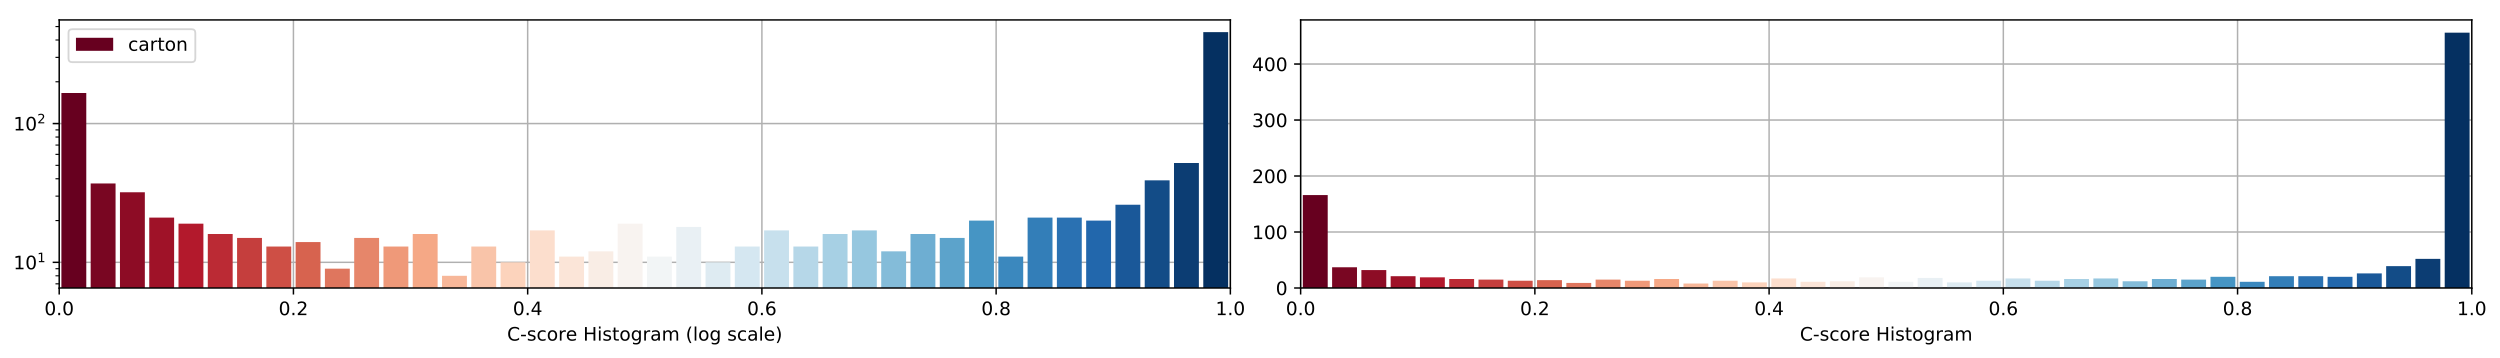 <?xml version="1.0" encoding="utf-8" standalone="no"?>
<!DOCTYPE svg PUBLIC "-//W3C//DTD SVG 1.1//EN"
  "http://www.w3.org/Graphics/SVG/1.1/DTD/svg11.dtd">
<!-- Created with matplotlib (https://matplotlib.org/) -->
<svg height="192.256pt" version="1.1" viewBox="0 0 1342.952 192.256" width="1342.952pt" xmlns="http://www.w3.org/2000/svg" xmlns:xlink="http://www.w3.org/1999/xlink">
 <defs>
  <style type="text/css">
*{stroke-linecap:butt;stroke-linejoin:round;}
  </style>
 </defs>
 <g id="figure_1">
  <g id="patch_1">
   <path d="M 0 192.256 
L 1342.952 192.256 
L 1342.952 0 
L 0 0 
z
" style="fill:#ffffff;"/>
  </g>
  <g id="axes_1">
   <g id="patch_2">
    <path d="M 31.8 154.7 
L 660.926 154.7 
L 660.926 10.7 
L 31.8 10.7 
z
" style="fill:#ffffff;"/>
   </g>
   <g id="matplotlib.axis_1">
    <g id="xtick_1">
     <g id="line2d_1">
      <path clip-path="url(#p0a0f1113c4)" d="M 31.8 154.7 
L 31.8 10.7 
" style="fill:none;stroke:#b0b0b0;stroke-linecap:square;stroke-width:0.8;"/>
     </g>
     <g id="line2d_2">
      <defs>
       <path d="M 0 0 
L 0 3.5 
" id="me723a8565c" style="stroke:#000000;stroke-width:0.8;"/>
      </defs>
      <g>
       <use style="stroke:#000000;stroke-width:0.8;" x="31.8" xlink:href="#me723a8565c" y="154.7"/>
      </g>
     </g>
     <g id="text_1">
      <!-- 0.0 -->
      <defs>
       <path d="M 31.781 66.406 
Q 24.172 66.406 20.328 58.906 
Q 16.5 51.422 16.5 36.375 
Q 16.5 21.391 20.328 13.891 
Q 24.172 6.391 31.781 6.391 
Q 39.453 6.391 43.281 13.891 
Q 47.125 21.391 47.125 36.375 
Q 47.125 51.422 43.281 58.906 
Q 39.453 66.406 31.781 66.406 
z
M 31.781 74.219 
Q 44.047 74.219 50.516 64.516 
Q 56.984 54.828 56.984 36.375 
Q 56.984 17.969 50.516 8.266 
Q 44.047 -1.422 31.781 -1.422 
Q 19.531 -1.422 13.062 8.266 
Q 6.594 17.969 6.594 36.375 
Q 6.594 54.828 13.062 64.516 
Q 19.531 74.219 31.781 74.219 
z
" id="DejaVuSans-48"/>
       <path d="M 10.688 12.406 
L 21 12.406 
L 21 0 
L 10.688 0 
z
" id="DejaVuSans-46"/>
      </defs>
      <g transform="translate(23.848 169.298)scale(0.1 -0.1)">
       <use xlink:href="#DejaVuSans-48"/>
       <use x="63.623" xlink:href="#DejaVuSans-46"/>
       <use x="95.41" xlink:href="#DejaVuSans-48"/>
      </g>
     </g>
    </g>
    <g id="xtick_2">
     <g id="line2d_3">
      <path clip-path="url(#p0a0f1113c4)" d="M 157.625 154.7 
L 157.625 10.7 
" style="fill:none;stroke:#b0b0b0;stroke-linecap:square;stroke-width:0.8;"/>
     </g>
     <g id="line2d_4">
      <g>
       <use style="stroke:#000000;stroke-width:0.8;" x="157.625" xlink:href="#me723a8565c" y="154.7"/>
      </g>
     </g>
     <g id="text_2">
      <!-- 0.2 -->
      <defs>
       <path d="M 19.188 8.297 
L 53.609 8.297 
L 53.609 0 
L 7.328 0 
L 7.328 8.297 
Q 12.938 14.109 22.625 23.891 
Q 32.328 33.688 34.812 36.531 
Q 39.547 41.844 41.422 45.531 
Q 43.312 49.219 43.312 52.781 
Q 43.312 58.594 39.234 62.25 
Q 35.156 65.922 28.609 65.922 
Q 23.969 65.922 18.812 64.312 
Q 13.672 62.703 7.812 59.422 
L 7.812 69.391 
Q 13.766 71.781 18.938 73 
Q 24.125 74.219 28.422 74.219 
Q 39.75 74.219 46.484 68.547 
Q 53.219 62.891 53.219 53.422 
Q 53.219 48.922 51.531 44.891 
Q 49.859 40.875 45.406 35.406 
Q 44.188 33.984 37.641 27.219 
Q 31.109 20.453 19.188 8.297 
z
" id="DejaVuSans-50"/>
      </defs>
      <g transform="translate(149.674 169.298)scale(0.1 -0.1)">
       <use xlink:href="#DejaVuSans-48"/>
       <use x="63.623" xlink:href="#DejaVuSans-46"/>
       <use x="95.41" xlink:href="#DejaVuSans-50"/>
      </g>
     </g>
    </g>
    <g id="xtick_3">
     <g id="line2d_5">
      <path clip-path="url(#p0a0f1113c4)" d="M 283.45 154.7 
L 283.45 10.7 
" style="fill:none;stroke:#b0b0b0;stroke-linecap:square;stroke-width:0.8;"/>
     </g>
     <g id="line2d_6">
      <g>
       <use style="stroke:#000000;stroke-width:0.8;" x="283.45" xlink:href="#me723a8565c" y="154.7"/>
      </g>
     </g>
     <g id="text_3">
      <!-- 0.4 -->
      <defs>
       <path d="M 37.797 64.312 
L 12.891 25.391 
L 37.797 25.391 
z
M 35.203 72.906 
L 47.609 72.906 
L 47.609 25.391 
L 58.016 25.391 
L 58.016 17.188 
L 47.609 17.188 
L 47.609 0 
L 37.797 0 
L 37.797 17.188 
L 4.891 17.188 
L 4.891 26.703 
z
" id="DejaVuSans-52"/>
      </defs>
      <g transform="translate(275.499 169.298)scale(0.1 -0.1)">
       <use xlink:href="#DejaVuSans-48"/>
       <use x="63.623" xlink:href="#DejaVuSans-46"/>
       <use x="95.41" xlink:href="#DejaVuSans-52"/>
      </g>
     </g>
    </g>
    <g id="xtick_4">
     <g id="line2d_7">
      <path clip-path="url(#p0a0f1113c4)" d="M 409.276 154.7 
L 409.276 10.7 
" style="fill:none;stroke:#b0b0b0;stroke-linecap:square;stroke-width:0.8;"/>
     </g>
     <g id="line2d_8">
      <g>
       <use style="stroke:#000000;stroke-width:0.8;" x="409.276" xlink:href="#me723a8565c" y="154.7"/>
      </g>
     </g>
     <g id="text_4">
      <!-- 0.6 -->
      <defs>
       <path d="M 33.016 40.375 
Q 26.375 40.375 22.484 35.828 
Q 18.609 31.297 18.609 23.391 
Q 18.609 15.531 22.484 10.953 
Q 26.375 6.391 33.016 6.391 
Q 39.656 6.391 43.531 10.953 
Q 47.406 15.531 47.406 23.391 
Q 47.406 31.297 43.531 35.828 
Q 39.656 40.375 33.016 40.375 
z
M 52.594 71.297 
L 52.594 62.312 
Q 48.875 64.062 45.094 64.984 
Q 41.312 65.922 37.594 65.922 
Q 27.828 65.922 22.672 59.328 
Q 17.531 52.734 16.797 39.406 
Q 19.672 43.656 24.016 45.922 
Q 28.375 48.188 33.594 48.188 
Q 44.578 48.188 50.953 41.516 
Q 57.328 34.859 57.328 23.391 
Q 57.328 12.156 50.688 5.359 
Q 44.047 -1.422 33.016 -1.422 
Q 20.359 -1.422 13.672 8.266 
Q 6.984 17.969 6.984 36.375 
Q 6.984 53.656 15.188 63.938 
Q 23.391 74.219 37.203 74.219 
Q 40.922 74.219 44.703 73.484 
Q 48.484 72.75 52.594 71.297 
z
" id="DejaVuSans-54"/>
      </defs>
      <g transform="translate(401.324 169.298)scale(0.1 -0.1)">
       <use xlink:href="#DejaVuSans-48"/>
       <use x="63.623" xlink:href="#DejaVuSans-46"/>
       <use x="95.41" xlink:href="#DejaVuSans-54"/>
      </g>
     </g>
    </g>
    <g id="xtick_5">
     <g id="line2d_9">
      <path clip-path="url(#p0a0f1113c4)" d="M 535.101 154.7 
L 535.101 10.7 
" style="fill:none;stroke:#b0b0b0;stroke-linecap:square;stroke-width:0.8;"/>
     </g>
     <g id="line2d_10">
      <g>
       <use style="stroke:#000000;stroke-width:0.8;" x="535.101" xlink:href="#me723a8565c" y="154.7"/>
      </g>
     </g>
     <g id="text_5">
      <!-- 0.8 -->
      <defs>
       <path d="M 31.781 34.625 
Q 24.75 34.625 20.719 30.859 
Q 16.703 27.094 16.703 20.516 
Q 16.703 13.922 20.719 10.156 
Q 24.75 6.391 31.781 6.391 
Q 38.812 6.391 42.859 10.172 
Q 46.922 13.969 46.922 20.516 
Q 46.922 27.094 42.891 30.859 
Q 38.875 34.625 31.781 34.625 
z
M 21.922 38.812 
Q 15.578 40.375 12.031 44.719 
Q 8.5 49.078 8.5 55.328 
Q 8.5 64.062 14.719 69.141 
Q 20.953 74.219 31.781 74.219 
Q 42.672 74.219 48.875 69.141 
Q 55.078 64.062 55.078 55.328 
Q 55.078 49.078 51.531 44.719 
Q 48 40.375 41.703 38.812 
Q 48.828 37.156 52.797 32.312 
Q 56.781 27.484 56.781 20.516 
Q 56.781 9.906 50.312 4.234 
Q 43.844 -1.422 31.781 -1.422 
Q 19.734 -1.422 13.25 4.234 
Q 6.781 9.906 6.781 20.516 
Q 6.781 27.484 10.781 32.312 
Q 14.797 37.156 21.922 38.812 
z
M 18.312 54.391 
Q 18.312 48.734 21.844 45.562 
Q 25.391 42.391 31.781 42.391 
Q 38.141 42.391 41.719 45.562 
Q 45.312 48.734 45.312 54.391 
Q 45.312 60.062 41.719 63.234 
Q 38.141 66.406 31.781 66.406 
Q 25.391 66.406 21.844 63.234 
Q 18.312 60.062 18.312 54.391 
z
" id="DejaVuSans-56"/>
      </defs>
      <g transform="translate(527.149 169.298)scale(0.1 -0.1)">
       <use xlink:href="#DejaVuSans-48"/>
       <use x="63.623" xlink:href="#DejaVuSans-46"/>
       <use x="95.41" xlink:href="#DejaVuSans-56"/>
      </g>
     </g>
    </g>
    <g id="xtick_6">
     <g id="line2d_11">
      <path clip-path="url(#p0a0f1113c4)" d="M 660.926 154.7 
L 660.926 10.7 
" style="fill:none;stroke:#b0b0b0;stroke-linecap:square;stroke-width:0.8;"/>
     </g>
     <g id="line2d_12">
      <g>
       <use style="stroke:#000000;stroke-width:0.8;" x="660.926" xlink:href="#me723a8565c" y="154.7"/>
      </g>
     </g>
     <g id="text_6">
      <!-- 1.0 -->
      <defs>
       <path d="M 12.406 8.297 
L 28.516 8.297 
L 28.516 63.922 
L 10.984 60.406 
L 10.984 69.391 
L 28.422 72.906 
L 38.281 72.906 
L 38.281 8.297 
L 54.391 8.297 
L 54.391 0 
L 12.406 0 
z
" id="DejaVuSans-49"/>
      </defs>
      <g transform="translate(652.975 169.298)scale(0.1 -0.1)">
       <use xlink:href="#DejaVuSans-49"/>
       <use x="63.623" xlink:href="#DejaVuSans-46"/>
       <use x="95.41" xlink:href="#DejaVuSans-48"/>
      </g>
     </g>
    </g>
    <g id="text_7">
     <!-- C-score Histogram (log scale) -->
     <defs>
      <path d="M 64.406 67.281 
L 64.406 56.891 
Q 59.422 61.531 53.781 63.812 
Q 48.141 66.109 41.797 66.109 
Q 29.297 66.109 22.656 58.469 
Q 16.016 50.828 16.016 36.375 
Q 16.016 21.969 22.656 14.328 
Q 29.297 6.688 41.797 6.688 
Q 48.141 6.688 53.781 8.984 
Q 59.422 11.281 64.406 15.922 
L 64.406 5.609 
Q 59.234 2.094 53.438 0.328 
Q 47.656 -1.422 41.219 -1.422 
Q 24.656 -1.422 15.125 8.703 
Q 5.609 18.844 5.609 36.375 
Q 5.609 53.953 15.125 64.078 
Q 24.656 74.219 41.219 74.219 
Q 47.75 74.219 53.531 72.484 
Q 59.328 70.75 64.406 67.281 
z
" id="DejaVuSans-67"/>
      <path d="M 4.891 31.391 
L 31.203 31.391 
L 31.203 23.391 
L 4.891 23.391 
z
" id="DejaVuSans-45"/>
      <path d="M 44.281 53.078 
L 44.281 44.578 
Q 40.484 46.531 36.375 47.5 
Q 32.281 48.484 27.875 48.484 
Q 21.188 48.484 17.844 46.438 
Q 14.5 44.391 14.5 40.281 
Q 14.5 37.156 16.891 35.375 
Q 19.281 33.594 26.516 31.984 
L 29.594 31.297 
Q 39.156 29.25 43.188 25.516 
Q 47.219 21.781 47.219 15.094 
Q 47.219 7.469 41.188 3.016 
Q 35.156 -1.422 24.609 -1.422 
Q 20.219 -1.422 15.453 -0.562 
Q 10.688 0.297 5.422 2 
L 5.422 11.281 
Q 10.406 8.688 15.234 7.391 
Q 20.062 6.109 24.812 6.109 
Q 31.156 6.109 34.562 8.281 
Q 37.984 10.453 37.984 14.406 
Q 37.984 18.062 35.516 20.016 
Q 33.062 21.969 24.703 23.781 
L 21.578 24.516 
Q 13.234 26.266 9.516 29.906 
Q 5.812 33.547 5.812 39.891 
Q 5.812 47.609 11.281 51.797 
Q 16.75 56 26.812 56 
Q 31.781 56 36.172 55.266 
Q 40.578 54.547 44.281 53.078 
z
" id="DejaVuSans-115"/>
      <path d="M 48.781 52.594 
L 48.781 44.188 
Q 44.969 46.297 41.141 47.344 
Q 37.312 48.391 33.406 48.391 
Q 24.656 48.391 19.812 42.844 
Q 14.984 37.312 14.984 27.297 
Q 14.984 17.281 19.812 11.734 
Q 24.656 6.203 33.406 6.203 
Q 37.312 6.203 41.141 7.25 
Q 44.969 8.297 48.781 10.406 
L 48.781 2.094 
Q 45.016 0.344 40.984 -0.531 
Q 36.969 -1.422 32.422 -1.422 
Q 20.062 -1.422 12.781 6.344 
Q 5.516 14.109 5.516 27.297 
Q 5.516 40.672 12.859 48.328 
Q 20.219 56 33.016 56 
Q 37.156 56 41.109 55.141 
Q 45.062 54.297 48.781 52.594 
z
" id="DejaVuSans-99"/>
      <path d="M 30.609 48.391 
Q 23.391 48.391 19.188 42.75 
Q 14.984 37.109 14.984 27.297 
Q 14.984 17.484 19.156 11.844 
Q 23.344 6.203 30.609 6.203 
Q 37.797 6.203 41.984 11.859 
Q 46.188 17.531 46.188 27.297 
Q 46.188 37.016 41.984 42.703 
Q 37.797 48.391 30.609 48.391 
z
M 30.609 56 
Q 42.328 56 49.016 48.375 
Q 55.719 40.766 55.719 27.297 
Q 55.719 13.875 49.016 6.219 
Q 42.328 -1.422 30.609 -1.422 
Q 18.844 -1.422 12.172 6.219 
Q 5.516 13.875 5.516 27.297 
Q 5.516 40.766 12.172 48.375 
Q 18.844 56 30.609 56 
z
" id="DejaVuSans-111"/>
      <path d="M 41.109 46.297 
Q 39.594 47.172 37.812 47.578 
Q 36.031 48 33.891 48 
Q 26.266 48 22.188 43.047 
Q 18.109 38.094 18.109 28.812 
L 18.109 0 
L 9.078 0 
L 9.078 54.688 
L 18.109 54.688 
L 18.109 46.188 
Q 20.953 51.172 25.484 53.578 
Q 30.031 56 36.531 56 
Q 37.453 56 38.578 55.875 
Q 39.703 55.766 41.062 55.516 
z
" id="DejaVuSans-114"/>
      <path d="M 56.203 29.594 
L 56.203 25.203 
L 14.891 25.203 
Q 15.484 15.922 20.484 11.062 
Q 25.484 6.203 34.422 6.203 
Q 39.594 6.203 44.453 7.469 
Q 49.312 8.734 54.109 11.281 
L 54.109 2.781 
Q 49.266 0.734 44.188 -0.344 
Q 39.109 -1.422 33.891 -1.422 
Q 20.797 -1.422 13.156 6.188 
Q 5.516 13.812 5.516 26.812 
Q 5.516 40.234 12.766 48.109 
Q 20.016 56 32.328 56 
Q 43.359 56 49.781 48.891 
Q 56.203 41.797 56.203 29.594 
z
M 47.219 32.234 
Q 47.125 39.594 43.094 43.984 
Q 39.062 48.391 32.422 48.391 
Q 24.906 48.391 20.391 44.141 
Q 15.875 39.891 15.188 32.172 
z
" id="DejaVuSans-101"/>
      <path id="DejaVuSans-32"/>
      <path d="M 9.812 72.906 
L 19.672 72.906 
L 19.672 43.016 
L 55.516 43.016 
L 55.516 72.906 
L 65.375 72.906 
L 65.375 0 
L 55.516 0 
L 55.516 34.719 
L 19.672 34.719 
L 19.672 0 
L 9.812 0 
z
" id="DejaVuSans-72"/>
      <path d="M 9.422 54.688 
L 18.406 54.688 
L 18.406 0 
L 9.422 0 
z
M 9.422 75.984 
L 18.406 75.984 
L 18.406 64.594 
L 9.422 64.594 
z
" id="DejaVuSans-105"/>
      <path d="M 18.312 70.219 
L 18.312 54.688 
L 36.812 54.688 
L 36.812 47.703 
L 18.312 47.703 
L 18.312 18.016 
Q 18.312 11.328 20.141 9.422 
Q 21.969 7.516 27.594 7.516 
L 36.812 7.516 
L 36.812 0 
L 27.594 0 
Q 17.188 0 13.234 3.875 
Q 9.281 7.766 9.281 18.016 
L 9.281 47.703 
L 2.688 47.703 
L 2.688 54.688 
L 9.281 54.688 
L 9.281 70.219 
z
" id="DejaVuSans-116"/>
      <path d="M 45.406 27.984 
Q 45.406 37.75 41.375 43.109 
Q 37.359 48.484 30.078 48.484 
Q 22.859 48.484 18.828 43.109 
Q 14.797 37.75 14.797 27.984 
Q 14.797 18.266 18.828 12.891 
Q 22.859 7.516 30.078 7.516 
Q 37.359 7.516 41.375 12.891 
Q 45.406 18.266 45.406 27.984 
z
M 54.391 6.781 
Q 54.391 -7.172 48.188 -13.984 
Q 42 -20.797 29.203 -20.797 
Q 24.469 -20.797 20.266 -20.094 
Q 16.062 -19.391 12.109 -17.922 
L 12.109 -9.188 
Q 16.062 -11.328 19.922 -12.344 
Q 23.781 -13.375 27.781 -13.375 
Q 36.625 -13.375 41.016 -8.766 
Q 45.406 -4.156 45.406 5.172 
L 45.406 9.625 
Q 42.625 4.781 38.281 2.391 
Q 33.938 0 27.875 0 
Q 17.828 0 11.672 7.656 
Q 5.516 15.328 5.516 27.984 
Q 5.516 40.672 11.672 48.328 
Q 17.828 56 27.875 56 
Q 33.938 56 38.281 53.609 
Q 42.625 51.219 45.406 46.391 
L 45.406 54.688 
L 54.391 54.688 
z
" id="DejaVuSans-103"/>
      <path d="M 34.281 27.484 
Q 23.391 27.484 19.188 25 
Q 14.984 22.516 14.984 16.5 
Q 14.984 11.719 18.141 8.906 
Q 21.297 6.109 26.703 6.109 
Q 34.188 6.109 38.703 11.406 
Q 43.219 16.703 43.219 25.484 
L 43.219 27.484 
z
M 52.203 31.203 
L 52.203 0 
L 43.219 0 
L 43.219 8.297 
Q 40.141 3.328 35.547 0.953 
Q 30.953 -1.422 24.312 -1.422 
Q 15.922 -1.422 10.953 3.297 
Q 6 8.016 6 15.922 
Q 6 25.141 12.172 29.828 
Q 18.359 34.516 30.609 34.516 
L 43.219 34.516 
L 43.219 35.406 
Q 43.219 41.609 39.141 45 
Q 35.062 48.391 27.688 48.391 
Q 23 48.391 18.547 47.266 
Q 14.109 46.141 10.016 43.891 
L 10.016 52.203 
Q 14.938 54.109 19.578 55.047 
Q 24.219 56 28.609 56 
Q 40.484 56 46.344 49.844 
Q 52.203 43.703 52.203 31.203 
z
" id="DejaVuSans-97"/>
      <path d="M 52 44.188 
Q 55.375 50.25 60.062 53.125 
Q 64.75 56 71.094 56 
Q 79.641 56 84.281 50.016 
Q 88.922 44.047 88.922 33.016 
L 88.922 0 
L 79.891 0 
L 79.891 32.719 
Q 79.891 40.578 77.094 44.375 
Q 74.312 48.188 68.609 48.188 
Q 61.625 48.188 57.562 43.547 
Q 53.516 38.922 53.516 30.906 
L 53.516 0 
L 44.484 0 
L 44.484 32.719 
Q 44.484 40.625 41.703 44.406 
Q 38.922 48.188 33.109 48.188 
Q 26.219 48.188 22.156 43.531 
Q 18.109 38.875 18.109 30.906 
L 18.109 0 
L 9.078 0 
L 9.078 54.688 
L 18.109 54.688 
L 18.109 46.188 
Q 21.188 51.219 25.484 53.609 
Q 29.781 56 35.688 56 
Q 41.656 56 45.828 52.969 
Q 50 49.953 52 44.188 
z
" id="DejaVuSans-109"/>
      <path d="M 31 75.875 
Q 24.469 64.656 21.281 53.656 
Q 18.109 42.672 18.109 31.391 
Q 18.109 20.125 21.312 9.062 
Q 24.516 -2 31 -13.188 
L 23.188 -13.188 
Q 15.875 -1.703 12.234 9.375 
Q 8.594 20.453 8.594 31.391 
Q 8.594 42.281 12.203 53.312 
Q 15.828 64.359 23.188 75.875 
z
" id="DejaVuSans-40"/>
      <path d="M 9.422 75.984 
L 18.406 75.984 
L 18.406 0 
L 9.422 0 
z
" id="DejaVuSans-108"/>
      <path d="M 8.016 75.875 
L 15.828 75.875 
Q 23.141 64.359 26.781 53.312 
Q 30.422 42.281 30.422 31.391 
Q 30.422 20.453 26.781 9.375 
Q 23.141 -1.703 15.828 -13.188 
L 8.016 -13.188 
Q 14.5 -2 17.703 9.062 
Q 20.906 20.125 20.906 31.391 
Q 20.906 42.672 17.703 53.656 
Q 14.5 64.656 8.016 75.875 
z
" id="DejaVuSans-41"/>
     </defs>
     <g transform="translate(272.412 182.977)scale(0.1 -0.1)">
      <use xlink:href="#DejaVuSans-67"/>
      <use x="69.824" xlink:href="#DejaVuSans-45"/>
      <use x="105.908" xlink:href="#DejaVuSans-115"/>
      <use x="158.008" xlink:href="#DejaVuSans-99"/>
      <use x="212.988" xlink:href="#DejaVuSans-111"/>
      <use x="274.17" xlink:href="#DejaVuSans-114"/>
      <use x="315.252" xlink:href="#DejaVuSans-101"/>
      <use x="376.775" xlink:href="#DejaVuSans-32"/>
      <use x="408.562" xlink:href="#DejaVuSans-72"/>
      <use x="483.758" xlink:href="#DejaVuSans-105"/>
      <use x="511.541" xlink:href="#DejaVuSans-115"/>
      <use x="563.641" xlink:href="#DejaVuSans-116"/>
      <use x="602.85" xlink:href="#DejaVuSans-111"/>
      <use x="664.031" xlink:href="#DejaVuSans-103"/>
      <use x="727.508" xlink:href="#DejaVuSans-114"/>
      <use x="768.621" xlink:href="#DejaVuSans-97"/>
      <use x="829.9" xlink:href="#DejaVuSans-109"/>
      <use x="927.312" xlink:href="#DejaVuSans-32"/>
      <use x="959.1" xlink:href="#DejaVuSans-40"/>
      <use x="998.113" xlink:href="#DejaVuSans-108"/>
      <use x="1025.896" xlink:href="#DejaVuSans-111"/>
      <use x="1087.078" xlink:href="#DejaVuSans-103"/>
      <use x="1150.555" xlink:href="#DejaVuSans-32"/>
      <use x="1182.342" xlink:href="#DejaVuSans-115"/>
      <use x="1234.441" xlink:href="#DejaVuSans-99"/>
      <use x="1289.422" xlink:href="#DejaVuSans-97"/>
      <use x="1350.701" xlink:href="#DejaVuSans-108"/>
      <use x="1378.484" xlink:href="#DejaVuSans-101"/>
      <use x="1440.008" xlink:href="#DejaVuSans-41"/>
     </g>
    </g>
   </g>
   <g id="matplotlib.axis_2">
    <g id="ytick_1">
     <g id="line2d_13">
      <path clip-path="url(#p0a0f1113c4)" d="M 31.8 140.929 
L 660.926 140.929 
" style="fill:none;stroke:#b0b0b0;stroke-linecap:square;stroke-width:0.8;"/>
     </g>
     <g id="line2d_14">
      <defs>
       <path d="M 0 0 
L -3.5 0 
" id="mf4215cfceb" style="stroke:#000000;stroke-width:0.8;"/>
      </defs>
      <g>
       <use style="stroke:#000000;stroke-width:0.8;" x="31.8" xlink:href="#mf4215cfceb" y="140.929"/>
      </g>
     </g>
     <g id="text_8">
      <!-- $\mathdefault{10^{1}}$ -->
      <g transform="translate(7.2 144.729)scale(0.1 -0.1)">
       <use transform="translate(0 0.684)" xlink:href="#DejaVuSans-49"/>
       <use transform="translate(63.623 0.684)" xlink:href="#DejaVuSans-48"/>
       <use transform="translate(128.203 38.966)scale(0.7)" xlink:href="#DejaVuSans-49"/>
      </g>
     </g>
    </g>
    <g id="ytick_2">
     <g id="line2d_15">
      <path clip-path="url(#p0a0f1113c4)" d="M 31.8 66.375 
L 660.926 66.375 
" style="fill:none;stroke:#b0b0b0;stroke-linecap:square;stroke-width:0.8;"/>
     </g>
     <g id="line2d_16">
      <g>
       <use style="stroke:#000000;stroke-width:0.8;" x="31.8" xlink:href="#mf4215cfceb" y="66.375"/>
      </g>
     </g>
     <g id="text_9">
      <!-- $\mathdefault{10^{2}}$ -->
      <g transform="translate(7.2 70.174)scale(0.1 -0.1)">
       <use transform="translate(0 0.766)" xlink:href="#DejaVuSans-49"/>
       <use transform="translate(63.623 0.766)" xlink:href="#DejaVuSans-48"/>
       <use transform="translate(128.203 39.047)scale(0.7)" xlink:href="#DejaVuSans-50"/>
      </g>
     </g>
    </g>
    <g id="ytick_3">
     <g id="line2d_17">
      <defs>
       <path d="M 0 0 
L -2 0 
" id="m7257a6b2be" style="stroke:#000000;stroke-width:0.6;"/>
      </defs>
      <g>
       <use style="stroke:#000000;stroke-width:0.6;" x="31.8" xlink:href="#m7257a6b2be" y="152.478"/>
      </g>
     </g>
    </g>
    <g id="ytick_4">
     <g id="line2d_18">
      <g>
       <use style="stroke:#000000;stroke-width:0.6;" x="31.8" xlink:href="#m7257a6b2be" y="148.155"/>
      </g>
     </g>
    </g>
    <g id="ytick_5">
     <g id="line2d_19">
      <g>
       <use style="stroke:#000000;stroke-width:0.6;" x="31.8" xlink:href="#m7257a6b2be" y="144.341"/>
      </g>
     </g>
    </g>
    <g id="ytick_6">
     <g id="line2d_20">
      <g>
       <use style="stroke:#000000;stroke-width:0.6;" x="31.8" xlink:href="#m7257a6b2be" y="118.486"/>
      </g>
     </g>
    </g>
    <g id="ytick_7">
     <g id="line2d_21">
      <g>
       <use style="stroke:#000000;stroke-width:0.6;" x="31.8" xlink:href="#m7257a6b2be" y="105.358"/>
      </g>
     </g>
    </g>
    <g id="ytick_8">
     <g id="line2d_22">
      <g>
       <use style="stroke:#000000;stroke-width:0.6;" x="31.8" xlink:href="#m7257a6b2be" y="96.043"/>
      </g>
     </g>
    </g>
    <g id="ytick_9">
     <g id="line2d_23">
      <g>
       <use style="stroke:#000000;stroke-width:0.6;" x="31.8" xlink:href="#m7257a6b2be" y="88.818"/>
      </g>
     </g>
    </g>
    <g id="ytick_10">
     <g id="line2d_24">
      <g>
       <use style="stroke:#000000;stroke-width:0.6;" x="31.8" xlink:href="#m7257a6b2be" y="82.914"/>
      </g>
     </g>
    </g>
    <g id="ytick_11">
     <g id="line2d_25">
      <g>
       <use style="stroke:#000000;stroke-width:0.6;" x="31.8" xlink:href="#m7257a6b2be" y="77.923"/>
      </g>
     </g>
    </g>
    <g id="ytick_12">
     <g id="line2d_26">
      <g>
       <use style="stroke:#000000;stroke-width:0.6;" x="31.8" xlink:href="#m7257a6b2be" y="73.6"/>
      </g>
     </g>
    </g>
    <g id="ytick_13">
     <g id="line2d_27">
      <g>
       <use style="stroke:#000000;stroke-width:0.6;" x="31.8" xlink:href="#m7257a6b2be" y="69.786"/>
      </g>
     </g>
    </g>
    <g id="ytick_14">
     <g id="line2d_28">
      <g>
       <use style="stroke:#000000;stroke-width:0.6;" x="31.8" xlink:href="#m7257a6b2be" y="43.931"/>
      </g>
     </g>
    </g>
    <g id="ytick_15">
     <g id="line2d_29">
      <g>
       <use style="stroke:#000000;stroke-width:0.6;" x="31.8" xlink:href="#m7257a6b2be" y="30.803"/>
      </g>
     </g>
    </g>
    <g id="ytick_16">
     <g id="line2d_30">
      <g>
       <use style="stroke:#000000;stroke-width:0.6;" x="31.8" xlink:href="#m7257a6b2be" y="21.488"/>
      </g>
     </g>
    </g>
    <g id="ytick_17">
     <g id="line2d_31">
      <g>
       <use style="stroke:#000000;stroke-width:0.6;" x="31.8" xlink:href="#m7257a6b2be" y="14.263"/>
      </g>
     </g>
    </g>
   </g>
   <g id="patch_3">
    <path clip-path="url(#p0a0f1113c4)" d="M 32.98 74770.394 
L 46.349 74770.394 
L 46.349 49.964 
L 32.98 49.964 
z
" style="fill:#67001f;"/>
   </g>
   <g id="patch_4">
    <path clip-path="url(#p0a0f1113c4)" d="M 48.708 74770.394 
L 62.077 74770.394 
L 62.077 98.567 
L 48.708 98.567 
z
" style="fill:#790622;"/>
   </g>
   <g id="patch_5">
    <path clip-path="url(#p0a0f1113c4)" d="M 64.436 74770.394 
L 77.805 74770.394 
L 77.805 103.268 
L 64.436 103.268 
z
" style="fill:#8d0c25;"/>
   </g>
   <g id="patch_6">
    <path clip-path="url(#p0a0f1113c4)" d="M 80.164 74770.394 
L 93.533 74770.394 
L 93.533 116.906 
L 80.164 116.906 
z
" style="fill:#9f1228;"/>
   </g>
   <g id="patch_7">
    <path clip-path="url(#p0a0f1113c4)" d="M 95.892 74770.394 
L 109.261 74770.394 
L 109.261 120.147 
L 95.892 120.147 
z
" style="fill:#b3192c;"/>
   </g>
   <g id="patch_8">
    <path clip-path="url(#p0a0f1113c4)" d="M 111.62 74770.394 
L 124.989 74770.394 
L 124.989 125.711 
L 111.62 125.711 
z
" style="fill:#bb2a34;"/>
   </g>
   <g id="patch_9">
    <path clip-path="url(#p0a0f1113c4)" d="M 127.349 74770.394 
L 140.717 74770.394 
L 140.717 127.801 
L 127.349 127.801 
z
" style="fill:#c53e3d;"/>
   </g>
   <g id="patch_10">
    <path clip-path="url(#p0a0f1113c4)" d="M 143.077 74770.394 
L 156.446 74770.394 
L 156.446 132.434 
L 143.077 132.434 
z
" style="fill:#ce4f45;"/>
   </g>
   <g id="patch_11">
    <path clip-path="url(#p0a0f1113c4)" d="M 158.805 74770.394 
L 172.174 74770.394 
L 172.174 130.035 
L 158.805 130.035 
z
" style="fill:#d7634f;"/>
   </g>
   <g id="patch_12">
    <path clip-path="url(#p0a0f1113c4)" d="M 174.533 74770.394 
L 187.902 74770.394 
L 187.902 144.341 
L 174.533 144.341 
z
" style="fill:#df765e;"/>
   </g>
   <g id="patch_13">
    <path clip-path="url(#p0a0f1113c4)" d="M 190.261 74770.394 
L 203.63 74770.394 
L 203.63 127.801 
L 190.261 127.801 
z
" style="fill:#e6866a;"/>
   </g>
   <g id="patch_14">
    <path clip-path="url(#p0a0f1113c4)" d="M 205.989 74770.394 
L 219.358 74770.394 
L 219.358 132.434 
L 205.989 132.434 
z
" style="fill:#ef9979;"/>
   </g>
   <g id="patch_15">
    <path clip-path="url(#p0a0f1113c4)" d="M 221.717 74770.394 
L 235.086 74770.394 
L 235.086 125.711 
L 221.717 125.711 
z
" style="fill:#f5a886;"/>
   </g>
   <g id="patch_16">
    <path clip-path="url(#p0a0f1113c4)" d="M 237.446 74770.394 
L 250.815 74770.394 
L 250.815 148.155 
L 237.446 148.155 
z
" style="fill:#f7b799;"/>
   </g>
   <g id="patch_17">
    <path clip-path="url(#p0a0f1113c4)" d="M 253.174 74770.394 
L 266.543 74770.394 
L 266.543 132.434 
L 253.174 132.434 
z
" style="fill:#f9c4a9;"/>
   </g>
   <g id="patch_18">
    <path clip-path="url(#p0a0f1113c4)" d="M 268.902 74770.394 
L 282.271 74770.394 
L 282.271 140.929 
L 268.902 140.929 
z
" style="fill:#fcd3bc;"/>
   </g>
   <g id="patch_19">
    <path clip-path="url(#p0a0f1113c4)" d="M 284.63 74770.394 
L 297.999 74770.394 
L 297.999 123.748 
L 284.63 123.748 
z
" style="fill:#fcdecd;"/>
   </g>
   <g id="patch_20">
    <path clip-path="url(#p0a0f1113c4)" d="M 300.358 74770.394 
L 313.727 74770.394 
L 313.727 137.843 
L 300.358 137.843 
z
" style="fill:#fbe5d8;"/>
   </g>
   <g id="patch_21">
    <path clip-path="url(#p0a0f1113c4)" d="M 316.086 74770.394 
L 329.455 74770.394 
L 329.455 135.026 
L 316.086 135.026 
z
" style="fill:#f9ede5;"/>
   </g>
   <g id="patch_22">
    <path clip-path="url(#p0a0f1113c4)" d="M 331.815 74770.394 
L 345.183 74770.394 
L 345.183 120.147 
L 331.815 120.147 
z
" style="fill:#f8f3f0;"/>
   </g>
   <g id="patch_23">
    <path clip-path="url(#p0a0f1113c4)" d="M 347.543 74770.394 
L 360.912 74770.394 
L 360.912 137.843 
L 347.543 137.843 
z
" style="fill:#f2f5f6;"/>
   </g>
   <g id="patch_24">
    <path clip-path="url(#p0a0f1113c4)" d="M 363.271 74770.394 
L 376.64 74770.394 
L 376.64 121.898 
L 363.271 121.898 
z
" style="fill:#e9f0f4;"/>
   </g>
   <g id="patch_25">
    <path clip-path="url(#p0a0f1113c4)" d="M 378.999 74770.394 
L 392.368 74770.394 
L 392.368 140.929 
L 378.999 140.929 
z
" style="fill:#deebf2;"/>
   </g>
   <g id="patch_26">
    <path clip-path="url(#p0a0f1113c4)" d="M 394.727 74770.394 
L 408.096 74770.394 
L 408.096 132.434 
L 394.727 132.434 
z
" style="fill:#d5e7f1;"/>
   </g>
   <g id="patch_27">
    <path clip-path="url(#p0a0f1113c4)" d="M 410.455 74770.394 
L 423.824 74770.394 
L 423.824 123.748 
L 410.455 123.748 
z
" style="fill:#c7e0ed;"/>
   </g>
   <g id="patch_28">
    <path clip-path="url(#p0a0f1113c4)" d="M 426.183 74770.394 
L 439.552 74770.394 
L 439.552 132.434 
L 426.183 132.434 
z
" style="fill:#b6d7e8;"/>
   </g>
   <g id="patch_29">
    <path clip-path="url(#p0a0f1113c4)" d="M 441.912 74770.394 
L 455.281 74770.394 
L 455.281 125.711 
L 441.912 125.711 
z
" style="fill:#a7d0e4;"/>
   </g>
   <g id="patch_30">
    <path clip-path="url(#p0a0f1113c4)" d="M 457.64 74770.394 
L 471.009 74770.394 
L 471.009 123.748 
L 457.64 123.748 
z
" style="fill:#96c7df;"/>
   </g>
   <g id="patch_31">
    <path clip-path="url(#p0a0f1113c4)" d="M 473.368 74770.394 
L 486.737 74770.394 
L 486.737 135.026 
L 473.368 135.026 
z
" style="fill:#84bcd9;"/>
   </g>
   <g id="patch_32">
    <path clip-path="url(#p0a0f1113c4)" d="M 489.096 74770.394 
L 502.465 74770.394 
L 502.465 125.711 
L 489.096 125.711 
z
" style="fill:#6eaed2;"/>
   </g>
   <g id="patch_33">
    <path clip-path="url(#p0a0f1113c4)" d="M 504.824 74770.394 
L 518.193 74770.394 
L 518.193 127.801 
L 504.824 127.801 
z
" style="fill:#5ca3cb;"/>
   </g>
   <g id="patch_34">
    <path clip-path="url(#p0a0f1113c4)" d="M 520.552 74770.394 
L 533.921 74770.394 
L 533.921 118.486 
L 520.552 118.486 
z
" style="fill:#4695c4;"/>
   </g>
   <g id="patch_35">
    <path clip-path="url(#p0a0f1113c4)" d="M 536.281 74770.394 
L 549.65 74770.394 
L 549.65 137.843 
L 536.281 137.843 
z
" style="fill:#3b88be;"/>
   </g>
   <g id="patch_36">
    <path clip-path="url(#p0a0f1113c4)" d="M 552.009 74770.394 
L 565.378 74770.394 
L 565.378 116.906 
L 552.009 116.906 
z
" style="fill:#337eb8;"/>
   </g>
   <g id="patch_37">
    <path clip-path="url(#p0a0f1113c4)" d="M 567.737 74770.394 
L 581.106 74770.394 
L 581.106 116.906 
L 567.737 116.906 
z
" style="fill:#2a71b2;"/>
   </g>
   <g id="patch_38">
    <path clip-path="url(#p0a0f1113c4)" d="M 583.465 74770.394 
L 596.834 74770.394 
L 596.834 118.486 
L 583.465 118.486 
z
" style="fill:#2267ac;"/>
   </g>
   <g id="patch_39">
    <path clip-path="url(#p0a0f1113c4)" d="M 599.193 74770.394 
L 612.562 74770.394 
L 612.562 109.991 
L 599.193 109.991 
z
" style="fill:#1a5899;"/>
   </g>
   <g id="patch_40">
    <path clip-path="url(#p0a0f1113c4)" d="M 614.921 74770.394 
L 628.29 74770.394 
L 628.29 96.863 
L 614.921 96.863 
z
" style="fill:#134c87;"/>
   </g>
   <g id="patch_41">
    <path clip-path="url(#p0a0f1113c4)" d="M 630.65 74770.394 
L 644.018 74770.394 
L 644.018 87.548 
L 630.65 87.548 
z
" style="fill:#0c3d73;"/>
   </g>
   <g id="patch_42">
    <path clip-path="url(#p0a0f1113c4)" d="M 646.378 74770.394 
L 659.747 74770.394 
L 659.747 17.245 
L 646.378 17.245 
z
" style="fill:#053061;"/>
   </g>
   <g id="patch_43">
    <path d="M 31.8 154.7 
L 31.8 10.7 
" style="fill:none;stroke:#000000;stroke-linecap:square;stroke-linejoin:miter;stroke-width:0.8;"/>
   </g>
   <g id="patch_44">
    <path d="M 660.926 154.7 
L 660.926 10.7 
" style="fill:none;stroke:#000000;stroke-linecap:square;stroke-linejoin:miter;stroke-width:0.8;"/>
   </g>
   <g id="patch_45">
    <path d="M 31.8 154.7 
L 660.926 154.7 
" style="fill:none;stroke:#000000;stroke-linecap:square;stroke-linejoin:miter;stroke-width:0.8;"/>
   </g>
   <g id="patch_46">
    <path d="M 31.8 10.7 
L 660.926 10.7 
" style="fill:none;stroke:#000000;stroke-linecap:square;stroke-linejoin:miter;stroke-width:0.8;"/>
   </g>
   <g id="legend_1">
    <g id="patch_47">
     <path d="M 38.8 33.378 
L 102.914 33.378 
Q 104.914 33.378 104.914 31.378 
L 104.914 17.7 
Q 104.914 15.7 102.914 15.7 
L 38.8 15.7 
Q 36.8 15.7 36.8 17.7 
L 36.8 31.378 
Q 36.8 33.378 38.8 33.378 
z
" style="fill:#ffffff;opacity:0.8;stroke:#cccccc;stroke-linejoin:miter;"/>
    </g>
    <g id="patch_48">
     <path d="M 40.8 27.298 
L 60.8 27.298 
L 60.8 20.298 
L 40.8 20.298 
z
" style="fill:#67001f;"/>
    </g>
    <g id="text_10">
     <!-- carton -->
     <defs>
      <path d="M 54.891 33.016 
L 54.891 0 
L 45.906 0 
L 45.906 32.719 
Q 45.906 40.484 42.875 44.328 
Q 39.844 48.188 33.797 48.188 
Q 26.516 48.188 22.312 43.547 
Q 18.109 38.922 18.109 30.906 
L 18.109 0 
L 9.078 0 
L 9.078 54.688 
L 18.109 54.688 
L 18.109 46.188 
Q 21.344 51.125 25.703 53.562 
Q 30.078 56 35.797 56 
Q 45.219 56 50.047 50.172 
Q 54.891 44.344 54.891 33.016 
z
" id="DejaVuSans-110"/>
     </defs>
     <g transform="translate(68.8 27.298)scale(0.1 -0.1)">
      <use xlink:href="#DejaVuSans-99"/>
      <use x="54.98" xlink:href="#DejaVuSans-97"/>
      <use x="116.26" xlink:href="#DejaVuSans-114"/>
      <use x="157.373" xlink:href="#DejaVuSans-116"/>
      <use x="196.582" xlink:href="#DejaVuSans-111"/>
      <use x="257.764" xlink:href="#DejaVuSans-110"/>
     </g>
    </g>
   </g>
  </g>
  <g id="axes_2">
   <g id="patch_49">
    <path d="M 698.674 154.7 
L 1327.8 154.7 
L 1327.8 10.7 
L 698.674 10.7 
z
" style="fill:#ffffff;"/>
   </g>
   <g id="matplotlib.axis_3">
    <g id="xtick_7">
     <g id="line2d_32">
      <path clip-path="url(#pbd9fae46d8)" d="M 698.674 154.7 
L 698.674 10.7 
" style="fill:none;stroke:#b0b0b0;stroke-linecap:square;stroke-width:0.8;"/>
     </g>
     <g id="line2d_33">
      <g>
       <use style="stroke:#000000;stroke-width:0.8;" x="698.674" xlink:href="#me723a8565c" y="154.7"/>
      </g>
     </g>
     <g id="text_11">
      <!-- 0.0 -->
      <g transform="translate(690.722 169.298)scale(0.1 -0.1)">
       <use xlink:href="#DejaVuSans-48"/>
       <use x="63.623" xlink:href="#DejaVuSans-46"/>
       <use x="95.41" xlink:href="#DejaVuSans-48"/>
      </g>
     </g>
    </g>
    <g id="xtick_8">
     <g id="line2d_34">
      <path clip-path="url(#pbd9fae46d8)" d="M 824.499 154.7 
L 824.499 10.7 
" style="fill:none;stroke:#b0b0b0;stroke-linecap:square;stroke-width:0.8;"/>
     </g>
     <g id="line2d_35">
      <g>
       <use style="stroke:#000000;stroke-width:0.8;" x="824.499" xlink:href="#me723a8565c" y="154.7"/>
      </g>
     </g>
     <g id="text_12">
      <!-- 0.2 -->
      <g transform="translate(816.547 169.298)scale(0.1 -0.1)">
       <use xlink:href="#DejaVuSans-48"/>
       <use x="63.623" xlink:href="#DejaVuSans-46"/>
       <use x="95.41" xlink:href="#DejaVuSans-50"/>
      </g>
     </g>
    </g>
    <g id="xtick_9">
     <g id="line2d_36">
      <path clip-path="url(#pbd9fae46d8)" d="M 950.324 154.7 
L 950.324 10.7 
" style="fill:none;stroke:#b0b0b0;stroke-linecap:square;stroke-width:0.8;"/>
     </g>
     <g id="line2d_37">
      <g>
       <use style="stroke:#000000;stroke-width:0.8;" x="950.324" xlink:href="#me723a8565c" y="154.7"/>
      </g>
     </g>
     <g id="text_13">
      <!-- 0.4 -->
      <g transform="translate(942.373 169.298)scale(0.1 -0.1)">
       <use xlink:href="#DejaVuSans-48"/>
       <use x="63.623" xlink:href="#DejaVuSans-46"/>
       <use x="95.41" xlink:href="#DejaVuSans-52"/>
      </g>
     </g>
    </g>
    <g id="xtick_10">
     <g id="line2d_38">
      <path clip-path="url(#pbd9fae46d8)" d="M 1076.15 154.7 
L 1076.15 10.7 
" style="fill:none;stroke:#b0b0b0;stroke-linecap:square;stroke-width:0.8;"/>
     </g>
     <g id="line2d_39">
      <g>
       <use style="stroke:#000000;stroke-width:0.8;" x="1076.15" xlink:href="#me723a8565c" y="154.7"/>
      </g>
     </g>
     <g id="text_14">
      <!-- 0.6 -->
      <g transform="translate(1068.198 169.298)scale(0.1 -0.1)">
       <use xlink:href="#DejaVuSans-48"/>
       <use x="63.623" xlink:href="#DejaVuSans-46"/>
       <use x="95.41" xlink:href="#DejaVuSans-54"/>
      </g>
     </g>
    </g>
    <g id="xtick_11">
     <g id="line2d_40">
      <path clip-path="url(#pbd9fae46d8)" d="M 1201.975 154.7 
L 1201.975 10.7 
" style="fill:none;stroke:#b0b0b0;stroke-linecap:square;stroke-width:0.8;"/>
     </g>
     <g id="line2d_41">
      <g>
       <use style="stroke:#000000;stroke-width:0.8;" x="1201.975" xlink:href="#me723a8565c" y="154.7"/>
      </g>
     </g>
     <g id="text_15">
      <!-- 0.8 -->
      <g transform="translate(1194.023 169.298)scale(0.1 -0.1)">
       <use xlink:href="#DejaVuSans-48"/>
       <use x="63.623" xlink:href="#DejaVuSans-46"/>
       <use x="95.41" xlink:href="#DejaVuSans-56"/>
      </g>
     </g>
    </g>
    <g id="xtick_12">
     <g id="line2d_42">
      <path clip-path="url(#pbd9fae46d8)" d="M 1327.8 154.7 
L 1327.8 10.7 
" style="fill:none;stroke:#b0b0b0;stroke-linecap:square;stroke-width:0.8;"/>
     </g>
     <g id="line2d_43">
      <g>
       <use style="stroke:#000000;stroke-width:0.8;" x="1327.8" xlink:href="#me723a8565c" y="154.7"/>
      </g>
     </g>
     <g id="text_16">
      <!-- 1.0 -->
      <g transform="translate(1319.848 169.298)scale(0.1 -0.1)">
       <use xlink:href="#DejaVuSans-49"/>
       <use x="63.623" xlink:href="#DejaVuSans-46"/>
       <use x="95.41" xlink:href="#DejaVuSans-48"/>
      </g>
     </g>
    </g>
    <g id="text_17">
     <!-- C-score Histogram -->
     <g transform="translate(966.871 182.977)scale(0.1 -0.1)">
      <use xlink:href="#DejaVuSans-67"/>
      <use x="69.824" xlink:href="#DejaVuSans-45"/>
      <use x="105.908" xlink:href="#DejaVuSans-115"/>
      <use x="158.008" xlink:href="#DejaVuSans-99"/>
      <use x="212.988" xlink:href="#DejaVuSans-111"/>
      <use x="274.17" xlink:href="#DejaVuSans-114"/>
      <use x="315.252" xlink:href="#DejaVuSans-101"/>
      <use x="376.775" xlink:href="#DejaVuSans-32"/>
      <use x="408.562" xlink:href="#DejaVuSans-72"/>
      <use x="483.758" xlink:href="#DejaVuSans-105"/>
      <use x="511.541" xlink:href="#DejaVuSans-115"/>
      <use x="563.641" xlink:href="#DejaVuSans-116"/>
      <use x="602.85" xlink:href="#DejaVuSans-111"/>
      <use x="664.031" xlink:href="#DejaVuSans-103"/>
      <use x="727.508" xlink:href="#DejaVuSans-114"/>
      <use x="768.621" xlink:href="#DejaVuSans-97"/>
      <use x="829.9" xlink:href="#DejaVuSans-109"/>
     </g>
    </g>
   </g>
   <g id="matplotlib.axis_4">
    <g id="ytick_18">
     <g id="line2d_44">
      <path clip-path="url(#pbd9fae46d8)" d="M 698.674 154.7 
L 1327.8 154.7 
" style="fill:none;stroke:#b0b0b0;stroke-linecap:square;stroke-width:0.8;"/>
     </g>
     <g id="line2d_45">
      <g>
       <use style="stroke:#000000;stroke-width:0.8;" x="698.674" xlink:href="#mf4215cfceb" y="154.7"/>
      </g>
     </g>
     <g id="text_18">
      <!-- 0 -->
      <g transform="translate(685.311 158.499)scale(0.1 -0.1)">
       <use xlink:href="#DejaVuSans-48"/>
      </g>
     </g>
    </g>
    <g id="ytick_19">
     <g id="line2d_46">
      <path clip-path="url(#pbd9fae46d8)" d="M 698.674 124.625 
L 1327.8 124.625 
" style="fill:none;stroke:#b0b0b0;stroke-linecap:square;stroke-width:0.8;"/>
     </g>
     <g id="line2d_47">
      <g>
       <use style="stroke:#000000;stroke-width:0.8;" x="698.674" xlink:href="#mf4215cfceb" y="124.625"/>
      </g>
     </g>
     <g id="text_19">
      <!-- 100 -->
      <g transform="translate(672.586 128.424)scale(0.1 -0.1)">
       <use xlink:href="#DejaVuSans-49"/>
       <use x="63.623" xlink:href="#DejaVuSans-48"/>
       <use x="127.246" xlink:href="#DejaVuSans-48"/>
      </g>
     </g>
    </g>
    <g id="ytick_20">
     <g id="line2d_48">
      <path clip-path="url(#pbd9fae46d8)" d="M 698.674 94.55 
L 1327.8 94.55 
" style="fill:none;stroke:#b0b0b0;stroke-linecap:square;stroke-width:0.8;"/>
     </g>
     <g id="line2d_49">
      <g>
       <use style="stroke:#000000;stroke-width:0.8;" x="698.674" xlink:href="#mf4215cfceb" y="94.55"/>
      </g>
     </g>
     <g id="text_20">
      <!-- 200 -->
      <g transform="translate(672.586 98.349)scale(0.1 -0.1)">
       <use xlink:href="#DejaVuSans-50"/>
       <use x="63.623" xlink:href="#DejaVuSans-48"/>
       <use x="127.246" xlink:href="#DejaVuSans-48"/>
      </g>
     </g>
    </g>
    <g id="ytick_21">
     <g id="line2d_50">
      <path clip-path="url(#pbd9fae46d8)" d="M 698.674 64.474 
L 1327.8 64.474 
" style="fill:none;stroke:#b0b0b0;stroke-linecap:square;stroke-width:0.8;"/>
     </g>
     <g id="line2d_51">
      <g>
       <use style="stroke:#000000;stroke-width:0.8;" x="698.674" xlink:href="#mf4215cfceb" y="64.474"/>
      </g>
     </g>
     <g id="text_21">
      <!-- 300 -->
      <defs>
       <path d="M 40.578 39.312 
Q 47.656 37.797 51.625 33 
Q 55.609 28.219 55.609 21.188 
Q 55.609 10.406 48.188 4.484 
Q 40.766 -1.422 27.094 -1.422 
Q 22.516 -1.422 17.656 -0.516 
Q 12.797 0.391 7.625 2.203 
L 7.625 11.719 
Q 11.719 9.328 16.594 8.109 
Q 21.484 6.891 26.812 6.891 
Q 36.078 6.891 40.938 10.547 
Q 45.797 14.203 45.797 21.188 
Q 45.797 27.641 41.281 31.266 
Q 36.766 34.906 28.719 34.906 
L 20.219 34.906 
L 20.219 43.016 
L 29.109 43.016 
Q 36.375 43.016 40.234 45.922 
Q 44.094 48.828 44.094 54.297 
Q 44.094 59.906 40.109 62.906 
Q 36.141 65.922 28.719 65.922 
Q 24.656 65.922 20.016 65.031 
Q 15.375 64.156 9.812 62.312 
L 9.812 71.094 
Q 15.438 72.656 20.344 73.438 
Q 25.25 74.219 29.594 74.219 
Q 40.828 74.219 47.359 69.109 
Q 53.906 64.016 53.906 55.328 
Q 53.906 49.266 50.438 45.094 
Q 46.969 40.922 40.578 39.312 
z
" id="DejaVuSans-51"/>
      </defs>
      <g transform="translate(672.586 68.274)scale(0.1 -0.1)">
       <use xlink:href="#DejaVuSans-51"/>
       <use x="63.623" xlink:href="#DejaVuSans-48"/>
       <use x="127.246" xlink:href="#DejaVuSans-48"/>
      </g>
     </g>
    </g>
    <g id="ytick_22">
     <g id="line2d_52">
      <path clip-path="url(#pbd9fae46d8)" d="M 698.674 34.399 
L 1327.8 34.399 
" style="fill:none;stroke:#b0b0b0;stroke-linecap:square;stroke-width:0.8;"/>
     </g>
     <g id="line2d_53">
      <g>
       <use style="stroke:#000000;stroke-width:0.8;" x="698.674" xlink:href="#mf4215cfceb" y="34.399"/>
      </g>
     </g>
     <g id="text_22">
      <!-- 400 -->
      <g transform="translate(672.586 38.198)scale(0.1 -0.1)">
       <use xlink:href="#DejaVuSans-52"/>
       <use x="63.623" xlink:href="#DejaVuSans-48"/>
       <use x="127.246" xlink:href="#DejaVuSans-48"/>
      </g>
     </g>
    </g>
   </g>
   <g id="patch_50">
    <path clip-path="url(#pbd9fae46d8)" d="M 699.853 154.7 
L 713.222 154.7 
L 713.222 104.775 
L 699.853 104.775 
z
" style="fill:#67001f;"/>
   </g>
   <g id="patch_51">
    <path clip-path="url(#pbd9fae46d8)" d="M 715.582 154.7 
L 728.95 154.7 
L 728.95 143.572 
L 715.582 143.572 
z
" style="fill:#790622;"/>
   </g>
   <g id="patch_52">
    <path clip-path="url(#pbd9fae46d8)" d="M 731.31 154.7 
L 744.679 154.7 
L 744.679 145.076 
L 731.31 145.076 
z
" style="fill:#8d0c25;"/>
   </g>
   <g id="patch_53">
    <path clip-path="url(#pbd9fae46d8)" d="M 747.038 154.7 
L 760.407 154.7 
L 760.407 148.384 
L 747.038 148.384 
z
" style="fill:#9f1228;"/>
   </g>
   <g id="patch_54">
    <path clip-path="url(#pbd9fae46d8)" d="M 762.766 154.7 
L 776.135 154.7 
L 776.135 148.986 
L 762.766 148.986 
z
" style="fill:#b3192c;"/>
   </g>
   <g id="patch_55">
    <path clip-path="url(#pbd9fae46d8)" d="M 778.494 154.7 
L 791.863 154.7 
L 791.863 149.888 
L 778.494 149.888 
z
" style="fill:#bb2a34;"/>
   </g>
   <g id="patch_56">
    <path clip-path="url(#pbd9fae46d8)" d="M 794.222 154.7 
L 807.591 154.7 
L 807.591 150.189 
L 794.222 150.189 
z
" style="fill:#c53e3d;"/>
   </g>
   <g id="patch_57">
    <path clip-path="url(#pbd9fae46d8)" d="M 809.95 154.7 
L 823.319 154.7 
L 823.319 150.79 
L 809.95 150.79 
z
" style="fill:#ce4f45;"/>
   </g>
   <g id="patch_58">
    <path clip-path="url(#pbd9fae46d8)" d="M 825.679 154.7 
L 839.048 154.7 
L 839.048 150.489 
L 825.679 150.489 
z
" style="fill:#d7634f;"/>
   </g>
   <g id="patch_59">
    <path clip-path="url(#pbd9fae46d8)" d="M 841.407 154.7 
L 854.776 154.7 
L 854.776 151.993 
L 841.407 151.993 
z
" style="fill:#df765e;"/>
   </g>
   <g id="patch_60">
    <path clip-path="url(#pbd9fae46d8)" d="M 857.135 154.7 
L 870.504 154.7 
L 870.504 150.189 
L 857.135 150.189 
z
" style="fill:#e6866a;"/>
   </g>
   <g id="patch_61">
    <path clip-path="url(#pbd9fae46d8)" d="M 872.863 154.7 
L 886.232 154.7 
L 886.232 150.79 
L 872.863 150.79 
z
" style="fill:#ef9979;"/>
   </g>
   <g id="patch_62">
    <path clip-path="url(#pbd9fae46d8)" d="M 888.591 154.7 
L 901.96 154.7 
L 901.96 149.888 
L 888.591 149.888 
z
" style="fill:#f5a886;"/>
   </g>
   <g id="patch_63">
    <path clip-path="url(#pbd9fae46d8)" d="M 904.319 154.7 
L 917.688 154.7 
L 917.688 152.294 
L 904.319 152.294 
z
" style="fill:#f7b799;"/>
   </g>
   <g id="patch_64">
    <path clip-path="url(#pbd9fae46d8)" d="M 920.048 154.7 
L 933.417 154.7 
L 933.417 150.79 
L 920.048 150.79 
z
" style="fill:#f9c4a9;"/>
   </g>
   <g id="patch_65">
    <path clip-path="url(#pbd9fae46d8)" d="M 935.776 154.7 
L 949.145 154.7 
L 949.145 151.692 
L 935.776 151.692 
z
" style="fill:#fcd3bc;"/>
   </g>
   <g id="patch_66">
    <path clip-path="url(#pbd9fae46d8)" d="M 951.504 154.7 
L 964.873 154.7 
L 964.873 149.587 
L 951.504 149.587 
z
" style="fill:#fcdecd;"/>
   </g>
   <g id="patch_67">
    <path clip-path="url(#pbd9fae46d8)" d="M 967.232 154.7 
L 980.601 154.7 
L 980.601 151.392 
L 967.232 151.392 
z
" style="fill:#fbe5d8;"/>
   </g>
   <g id="patch_68">
    <path clip-path="url(#pbd9fae46d8)" d="M 982.96 154.7 
L 996.329 154.7 
L 996.329 151.091 
L 982.96 151.091 
z
" style="fill:#f9ede5;"/>
   </g>
   <g id="patch_69">
    <path clip-path="url(#pbd9fae46d8)" d="M 998.688 154.7 
L 1012.057 154.7 
L 1012.057 148.986 
L 998.688 148.986 
z
" style="fill:#f8f3f0;"/>
   </g>
   <g id="patch_70">
    <path clip-path="url(#pbd9fae46d8)" d="M 1014.417 154.7 
L 1027.785 154.7 
L 1027.785 151.392 
L 1014.417 151.392 
z
" style="fill:#f2f5f6;"/>
   </g>
   <g id="patch_71">
    <path clip-path="url(#pbd9fae46d8)" d="M 1030.145 154.7 
L 1043.514 154.7 
L 1043.514 149.286 
L 1030.145 149.286 
z
" style="fill:#e9f0f4;"/>
   </g>
   <g id="patch_72">
    <path clip-path="url(#pbd9fae46d8)" d="M 1045.873 154.7 
L 1059.242 154.7 
L 1059.242 151.692 
L 1045.873 151.692 
z
" style="fill:#deebf2;"/>
   </g>
   <g id="patch_73">
    <path clip-path="url(#pbd9fae46d8)" d="M 1061.601 154.7 
L 1074.97 154.7 
L 1074.97 150.79 
L 1061.601 150.79 
z
" style="fill:#d5e7f1;"/>
   </g>
   <g id="patch_74">
    <path clip-path="url(#pbd9fae46d8)" d="M 1077.329 154.7 
L 1090.698 154.7 
L 1090.698 149.587 
L 1077.329 149.587 
z
" style="fill:#c7e0ed;"/>
   </g>
   <g id="patch_75">
    <path clip-path="url(#pbd9fae46d8)" d="M 1093.057 154.7 
L 1106.426 154.7 
L 1106.426 150.79 
L 1093.057 150.79 
z
" style="fill:#b6d7e8;"/>
   </g>
   <g id="patch_76">
    <path clip-path="url(#pbd9fae46d8)" d="M 1108.785 154.7 
L 1122.154 154.7 
L 1122.154 149.888 
L 1108.785 149.888 
z
" style="fill:#a7d0e4;"/>
   </g>
   <g id="patch_77">
    <path clip-path="url(#pbd9fae46d8)" d="M 1124.514 154.7 
L 1137.883 154.7 
L 1137.883 149.587 
L 1124.514 149.587 
z
" style="fill:#96c7df;"/>
   </g>
   <g id="patch_78">
    <path clip-path="url(#pbd9fae46d8)" d="M 1140.242 154.7 
L 1153.611 154.7 
L 1153.611 151.091 
L 1140.242 151.091 
z
" style="fill:#84bcd9;"/>
   </g>
   <g id="patch_79">
    <path clip-path="url(#pbd9fae46d8)" d="M 1155.97 154.7 
L 1169.339 154.7 
L 1169.339 149.888 
L 1155.97 149.888 
z
" style="fill:#6eaed2;"/>
   </g>
   <g id="patch_80">
    <path clip-path="url(#pbd9fae46d8)" d="M 1171.698 154.7 
L 1185.067 154.7 
L 1185.067 150.189 
L 1171.698 150.189 
z
" style="fill:#5ca3cb;"/>
   </g>
   <g id="patch_81">
    <path clip-path="url(#pbd9fae46d8)" d="M 1187.426 154.7 
L 1200.795 154.7 
L 1200.795 148.685 
L 1187.426 148.685 
z
" style="fill:#4695c4;"/>
   </g>
   <g id="patch_82">
    <path clip-path="url(#pbd9fae46d8)" d="M 1203.154 154.7 
L 1216.523 154.7 
L 1216.523 151.392 
L 1203.154 151.392 
z
" style="fill:#3b88be;"/>
   </g>
   <g id="patch_83">
    <path clip-path="url(#pbd9fae46d8)" d="M 1218.883 154.7 
L 1232.251 154.7 
L 1232.251 148.384 
L 1218.883 148.384 
z
" style="fill:#337eb8;"/>
   </g>
   <g id="patch_84">
    <path clip-path="url(#pbd9fae46d8)" d="M 1234.611 154.7 
L 1247.98 154.7 
L 1247.98 148.384 
L 1234.611 148.384 
z
" style="fill:#2a71b2;"/>
   </g>
   <g id="patch_85">
    <path clip-path="url(#pbd9fae46d8)" d="M 1250.339 154.7 
L 1263.708 154.7 
L 1263.708 148.685 
L 1250.339 148.685 
z
" style="fill:#2267ac;"/>
   </g>
   <g id="patch_86">
    <path clip-path="url(#pbd9fae46d8)" d="M 1266.067 154.7 
L 1279.436 154.7 
L 1279.436 146.88 
L 1266.067 146.88 
z
" style="fill:#1a5899;"/>
   </g>
   <g id="patch_87">
    <path clip-path="url(#pbd9fae46d8)" d="M 1281.795 154.7 
L 1295.164 154.7 
L 1295.164 142.971 
L 1281.795 142.971 
z
" style="fill:#134c87;"/>
   </g>
   <g id="patch_88">
    <path clip-path="url(#pbd9fae46d8)" d="M 1297.523 154.7 
L 1310.892 154.7 
L 1310.892 139.061 
L 1297.523 139.061 
z
" style="fill:#0c3d73;"/>
   </g>
   <g id="patch_89">
    <path clip-path="url(#pbd9fae46d8)" d="M 1313.251 154.7 
L 1326.62 154.7 
L 1326.62 17.557 
L 1313.251 17.557 
z
" style="fill:#053061;"/>
   </g>
   <g id="patch_90">
    <path d="M 698.674 154.7 
L 698.674 10.7 
" style="fill:none;stroke:#000000;stroke-linecap:square;stroke-linejoin:miter;stroke-width:0.8;"/>
   </g>
   <g id="patch_91">
    <path d="M 1327.8 154.7 
L 1327.8 10.7 
" style="fill:none;stroke:#000000;stroke-linecap:square;stroke-linejoin:miter;stroke-width:0.8;"/>
   </g>
   <g id="patch_92">
    <path d="M 698.674 154.7 
L 1327.8 154.7 
" style="fill:none;stroke:#000000;stroke-linecap:square;stroke-linejoin:miter;stroke-width:0.8;"/>
   </g>
   <g id="patch_93">
    <path d="M 698.674 10.7 
L 1327.8 10.7 
" style="fill:none;stroke:#000000;stroke-linecap:square;stroke-linejoin:miter;stroke-width:0.8;"/>
   </g>
  </g>
 </g>
 <defs>
  <clipPath id="p0a0f1113c4">
   <rect height="144" width="629.126" x="31.8" y="10.7"/>
  </clipPath>
  <clipPath id="pbd9fae46d8">
   <rect height="144" width="629.126" x="698.674" y="10.7"/>
  </clipPath>
 </defs>
</svg>
